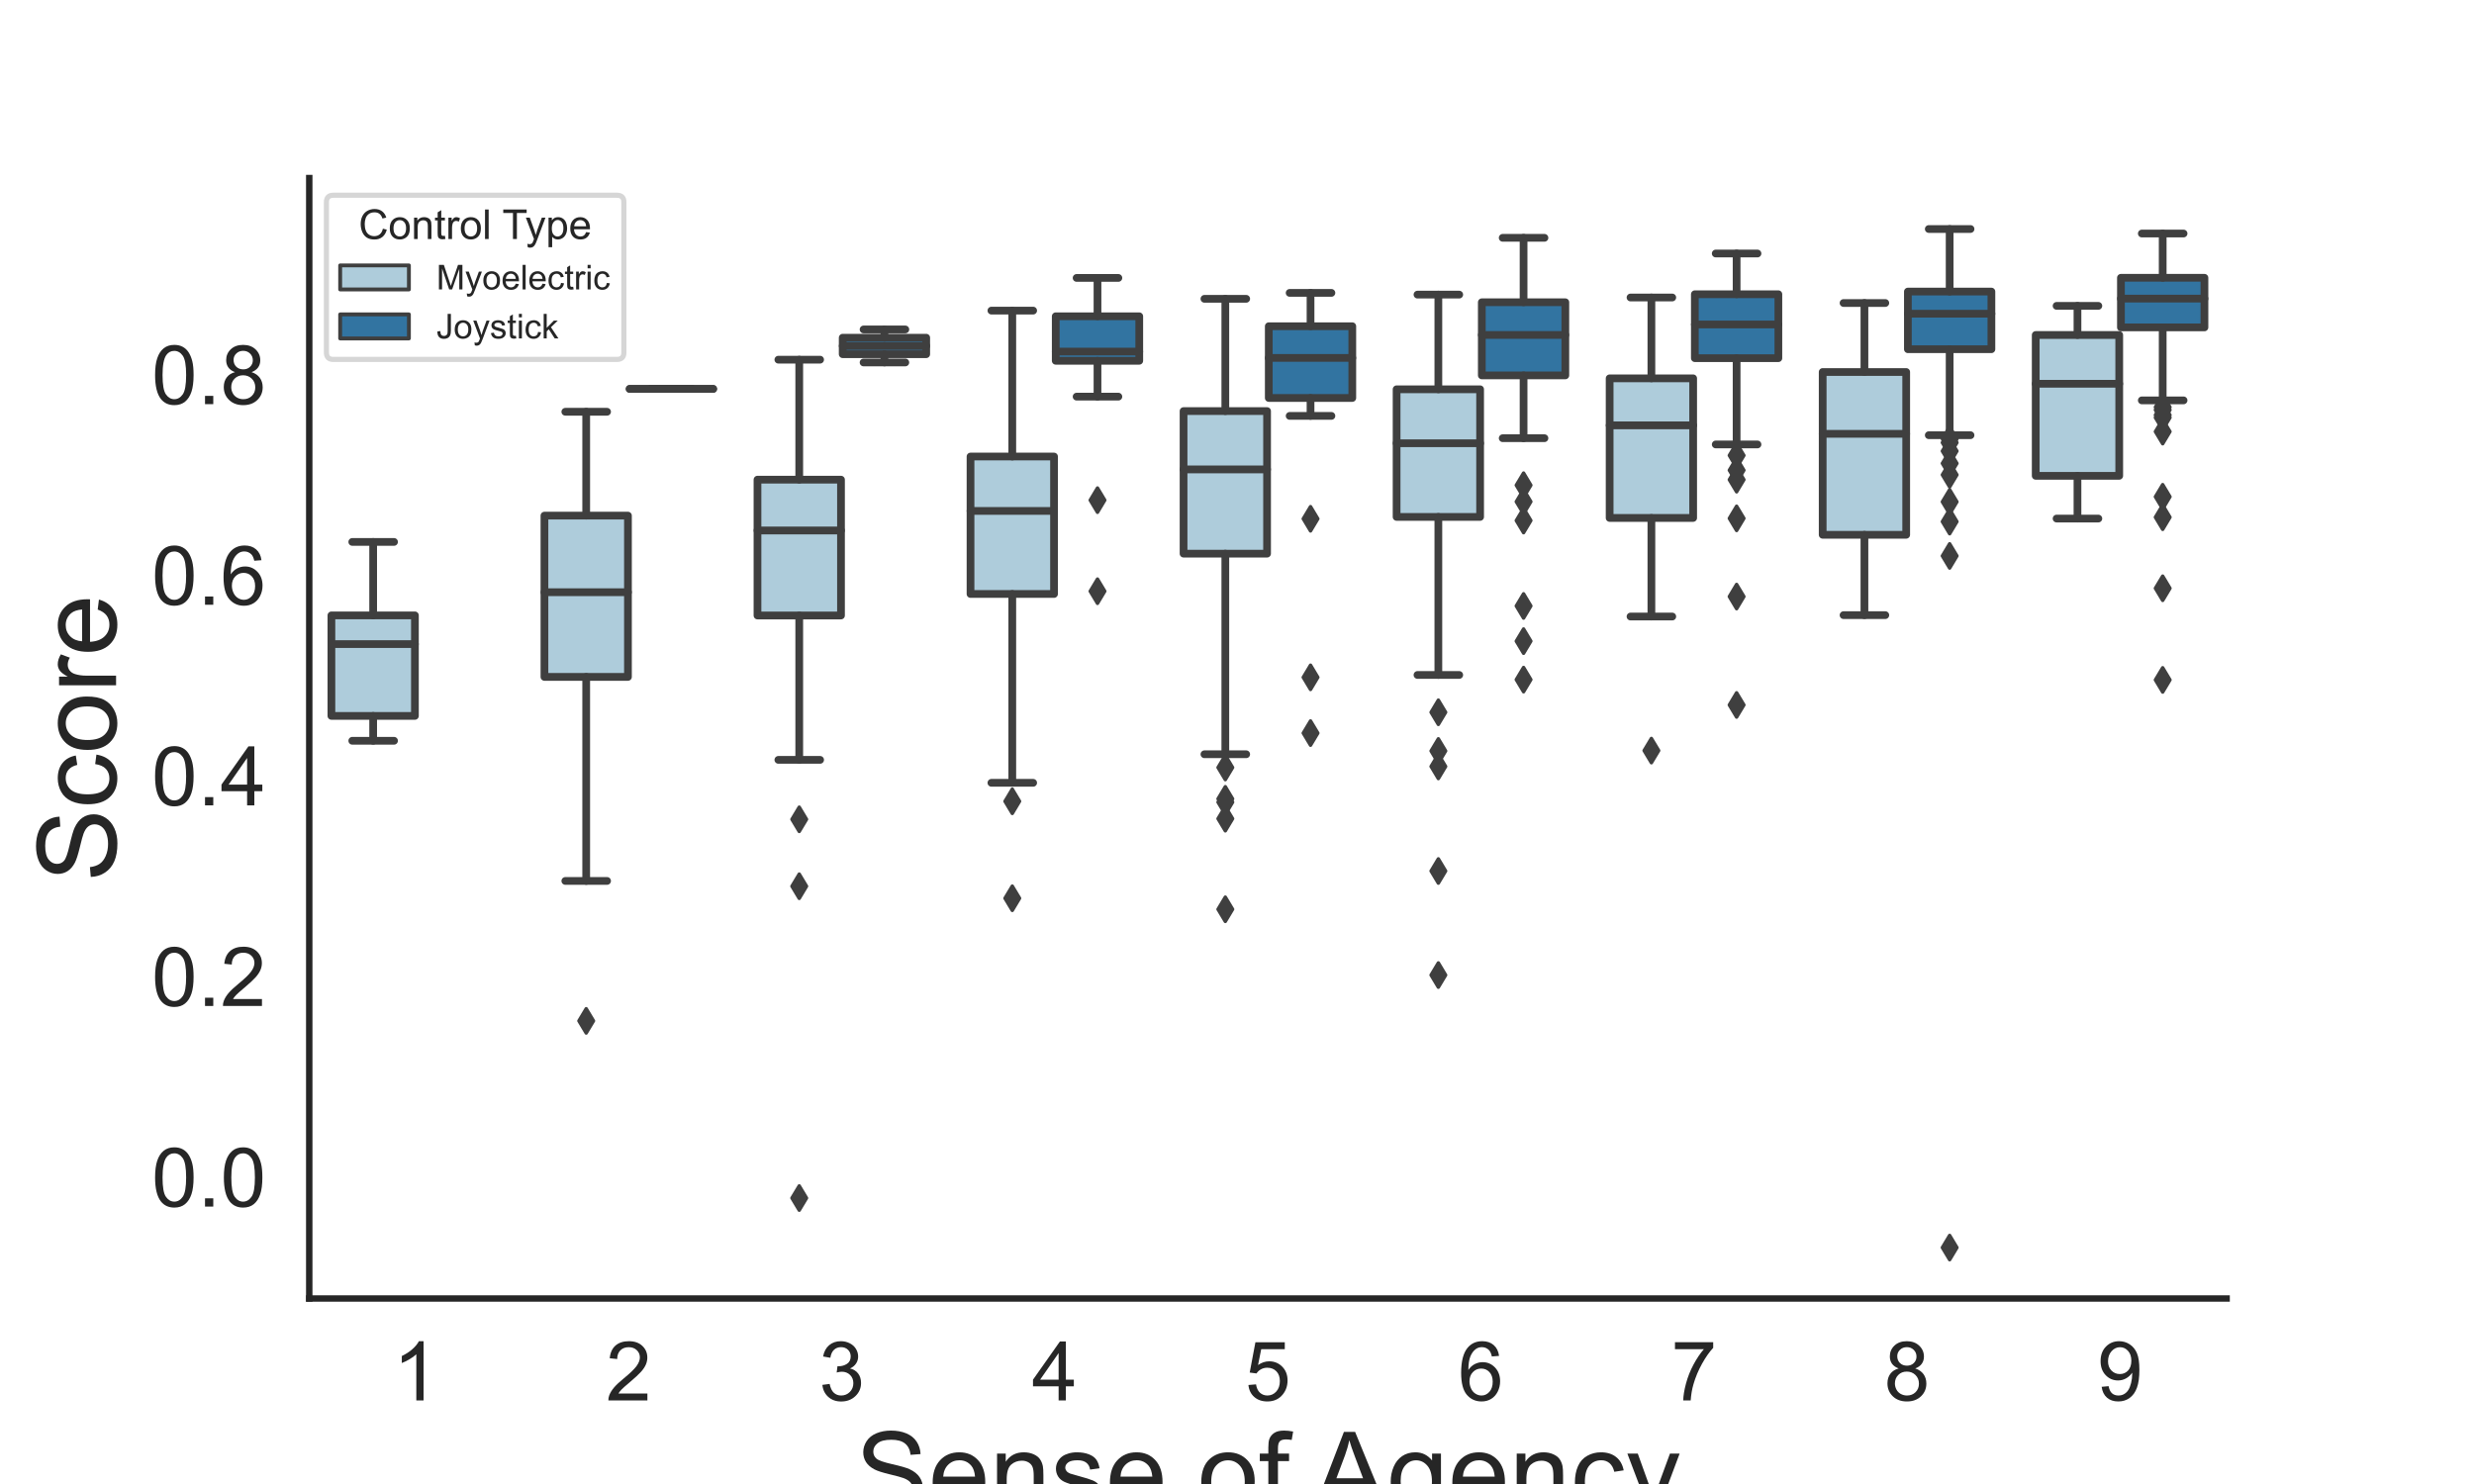 <?xml version="1.0" encoding="utf-8" standalone="no"?>
<!DOCTYPE svg PUBLIC "-//W3C//DTD SVG 1.1//EN"
  "http://www.w3.org/Graphics/SVG/1.1/DTD/svg11.dtd">
<!-- Created with matplotlib (https://matplotlib.org/) -->
<svg height="432pt" version="1.1" viewBox="0 0 720 432" width="720pt" xmlns="http://www.w3.org/2000/svg" xmlns:xlink="http://www.w3.org/1999/xlink">
 <defs>
  <style type="text/css">
*{stroke-linecap:butt;stroke-linejoin:round;}
  </style>
 </defs>
 <g id="figure_1">
  <g id="patch_1">
   <path d="M 0 432 
L 720 432 
L 720 0 
L 0 0 
z
" style="fill:#ffffff;"/>
  </g>
  <g id="axes_1">
   <g id="patch_2">
    <path d="M 90 378 
L 648 378 
L 648 51.84 
L 90 51.84 
z
" style="fill:#ffffff;"/>
   </g>
   <g id="matplotlib.axis_1">
    <g id="xtick_1">
     <g id="text_1">
      <!-- 1 -->
      <defs>
       <path d="M 37.25 0 
L 28.469 0 
L 28.469 56 
Q 25.297 52.984 20.141 49.953 
Q 14.984 46.922 10.891 45.406 
L 10.891 53.906 
Q 18.266 57.375 23.781 62.297 
Q 29.297 67.234 31.594 71.875 
L 37.25 71.875 
z
" id="ArialMT-49"/>
      </defs>
      <g style="fill:#262626;" transform="translate(114.327 407.679)scale(0.24 -0.24)">
       <use xlink:href="#ArialMT-49"/>
      </g>
     </g>
    </g>
    <g id="xtick_2">
     <g id="text_2">
      <!-- 2 -->
      <defs>
       <path d="M 50.344 8.453 
L 50.344 0 
L 3.031 0 
Q 2.938 3.172 4.047 6.109 
Q 5.859 10.938 9.828 15.625 
Q 13.812 20.312 21.344 26.469 
Q 33.016 36.031 37.109 41.625 
Q 41.219 47.219 41.219 52.203 
Q 41.219 57.422 37.469 61 
Q 33.734 64.594 27.734 64.594 
Q 21.391 64.594 17.578 60.781 
Q 13.766 56.984 13.719 50.25 
L 4.688 51.172 
Q 5.609 61.281 11.656 66.578 
Q 17.719 71.875 27.938 71.875 
Q 38.234 71.875 44.234 66.156 
Q 50.25 60.453 50.25 52 
Q 50.25 47.703 48.484 43.547 
Q 46.734 39.406 42.656 34.812 
Q 38.578 30.219 29.109 22.219 
Q 21.188 15.578 18.938 13.203 
Q 16.703 10.844 15.234 8.453 
z
" id="ArialMT-50"/>
      </defs>
      <g style="fill:#262626;" transform="translate(176.327 407.679)scale(0.24 -0.24)">
       <use xlink:href="#ArialMT-50"/>
      </g>
     </g>
    </g>
    <g id="xtick_3">
     <g id="text_3">
      <!-- 3 -->
      <defs>
       <path d="M 4.203 18.891 
L 12.984 20.062 
Q 14.5 12.594 18.141 9.297 
Q 21.781 6 27 6 
Q 33.203 6 37.469 10.297 
Q 41.75 14.594 41.75 20.953 
Q 41.75 27 37.797 30.922 
Q 33.844 34.859 27.734 34.859 
Q 25.25 34.859 21.531 33.891 
L 22.516 41.609 
Q 23.391 41.5 23.922 41.5 
Q 29.547 41.5 34.031 44.422 
Q 38.531 47.359 38.531 53.469 
Q 38.531 58.297 35.25 61.469 
Q 31.984 64.656 26.812 64.656 
Q 21.688 64.656 18.266 61.422 
Q 14.844 58.203 13.875 51.766 
L 5.078 53.328 
Q 6.688 62.156 12.391 67.016 
Q 18.109 71.875 26.609 71.875 
Q 32.469 71.875 37.391 69.359 
Q 42.328 66.844 44.938 62.5 
Q 47.562 58.156 47.562 53.266 
Q 47.562 48.641 45.062 44.828 
Q 42.578 41.016 37.703 38.766 
Q 44.047 37.312 47.562 32.688 
Q 51.078 28.078 51.078 21.141 
Q 51.078 11.766 44.234 5.25 
Q 37.406 -1.266 26.953 -1.266 
Q 17.531 -1.266 11.297 4.344 
Q 5.078 9.969 4.203 18.891 
z
" id="ArialMT-51"/>
      </defs>
      <g style="fill:#262626;" transform="translate(238.327 407.679)scale(0.24 -0.24)">
       <use xlink:href="#ArialMT-51"/>
      </g>
     </g>
    </g>
    <g id="xtick_4">
     <g id="text_4">
      <!-- 4 -->
      <defs>
       <path d="M 32.328 0 
L 32.328 17.141 
L 1.266 17.141 
L 1.266 25.203 
L 33.938 71.578 
L 41.109 71.578 
L 41.109 25.203 
L 50.781 25.203 
L 50.781 17.141 
L 41.109 17.141 
L 41.109 0 
z
M 32.328 25.203 
L 32.328 57.469 
L 9.906 25.203 
z
" id="ArialMT-52"/>
      </defs>
      <g style="fill:#262626;" transform="translate(300.327 407.679)scale(0.24 -0.24)">
       <use xlink:href="#ArialMT-52"/>
      </g>
     </g>
    </g>
    <g id="xtick_5">
     <g id="text_5">
      <!-- 5 -->
      <defs>
       <path d="M 4.156 18.75 
L 13.375 19.531 
Q 14.406 12.797 18.141 9.391 
Q 21.875 6 27.156 6 
Q 33.5 6 37.891 10.781 
Q 42.281 15.578 42.281 23.484 
Q 42.281 31 38.062 35.344 
Q 33.844 39.703 27 39.703 
Q 22.75 39.703 19.328 37.766 
Q 15.922 35.844 13.969 32.766 
L 5.719 33.844 
L 12.641 70.609 
L 48.25 70.609 
L 48.25 62.203 
L 19.672 62.203 
L 15.828 42.969 
Q 22.266 47.469 29.344 47.469 
Q 38.719 47.469 45.156 40.969 
Q 51.609 34.469 51.609 24.266 
Q 51.609 14.547 45.953 7.469 
Q 39.062 -1.219 27.156 -1.219 
Q 17.391 -1.219 11.203 4.25 
Q 5.031 9.719 4.156 18.75 
z
" id="ArialMT-53"/>
      </defs>
      <g style="fill:#262626;" transform="translate(362.327 407.679)scale(0.24 -0.24)">
       <use xlink:href="#ArialMT-53"/>
      </g>
     </g>
    </g>
    <g id="xtick_6">
     <g id="text_6">
      <!-- 6 -->
      <defs>
       <path d="M 49.75 54.047 
L 41.016 53.375 
Q 39.844 58.547 37.703 60.891 
Q 34.125 64.656 28.906 64.656 
Q 24.703 64.656 21.531 62.312 
Q 17.391 59.281 14.984 53.469 
Q 12.594 47.656 12.5 36.922 
Q 15.672 41.75 20.266 44.094 
Q 24.859 46.438 29.891 46.438 
Q 38.672 46.438 44.844 39.969 
Q 51.031 33.5 51.031 23.25 
Q 51.031 16.5 48.125 10.719 
Q 45.219 4.938 40.141 1.859 
Q 35.062 -1.219 28.609 -1.219 
Q 17.625 -1.219 10.688 6.859 
Q 3.766 14.938 3.766 33.5 
Q 3.766 54.25 11.422 63.672 
Q 18.109 71.875 29.438 71.875 
Q 37.891 71.875 43.281 67.141 
Q 48.688 62.406 49.75 54.047 
z
M 13.875 23.188 
Q 13.875 18.656 15.797 14.5 
Q 17.719 10.359 21.188 8.172 
Q 24.656 6 28.469 6 
Q 34.031 6 38.031 10.484 
Q 42.047 14.984 42.047 22.703 
Q 42.047 30.125 38.078 34.391 
Q 34.125 38.672 28.125 38.672 
Q 22.172 38.672 18.016 34.391 
Q 13.875 30.125 13.875 23.188 
z
" id="ArialMT-54"/>
      </defs>
      <g style="fill:#262626;" transform="translate(424.327 407.679)scale(0.24 -0.24)">
       <use xlink:href="#ArialMT-54"/>
      </g>
     </g>
    </g>
    <g id="xtick_7">
     <g id="text_7">
      <!-- 7 -->
      <defs>
       <path d="M 4.734 62.203 
L 4.734 70.656 
L 51.078 70.656 
L 51.078 63.812 
Q 44.234 56.547 37.516 44.484 
Q 30.812 32.422 27.156 19.672 
Q 24.516 10.688 23.781 0 
L 14.75 0 
Q 14.891 8.453 18.062 20.406 
Q 21.234 32.375 27.172 43.484 
Q 33.109 54.594 39.797 62.203 
z
" id="ArialMT-55"/>
      </defs>
      <g style="fill:#262626;" transform="translate(486.327 407.679)scale(0.24 -0.24)">
       <use xlink:href="#ArialMT-55"/>
      </g>
     </g>
    </g>
    <g id="xtick_8">
     <g id="text_8">
      <!-- 8 -->
      <defs>
       <path d="M 17.672 38.812 
Q 12.203 40.828 9.562 44.531 
Q 6.938 48.25 6.938 53.422 
Q 6.938 61.234 12.547 66.547 
Q 18.172 71.875 27.484 71.875 
Q 36.859 71.875 42.578 66.422 
Q 48.297 60.984 48.297 53.172 
Q 48.297 48.188 45.672 44.5 
Q 43.062 40.828 37.75 38.812 
Q 44.344 36.672 47.781 31.875 
Q 51.219 27.094 51.219 20.453 
Q 51.219 11.281 44.719 5.031 
Q 38.234 -1.219 27.641 -1.219 
Q 17.047 -1.219 10.547 5.047 
Q 4.047 11.328 4.047 20.703 
Q 4.047 27.688 7.594 32.391 
Q 11.141 37.109 17.672 38.812 
z
M 15.922 53.719 
Q 15.922 48.641 19.188 45.406 
Q 22.469 42.188 27.688 42.188 
Q 32.766 42.188 36.016 45.375 
Q 39.266 48.578 39.266 53.219 
Q 39.266 58.062 35.906 61.359 
Q 32.562 64.656 27.594 64.656 
Q 22.562 64.656 19.234 61.422 
Q 15.922 58.203 15.922 53.719 
z
M 13.094 20.656 
Q 13.094 16.891 14.875 13.375 
Q 16.656 9.859 20.172 7.922 
Q 23.688 6 27.734 6 
Q 34.031 6 38.125 10.047 
Q 42.234 14.109 42.234 20.359 
Q 42.234 26.703 38.016 30.859 
Q 33.797 35.016 27.438 35.016 
Q 21.234 35.016 17.156 30.906 
Q 13.094 26.812 13.094 20.656 
z
" id="ArialMT-56"/>
      </defs>
      <g style="fill:#262626;" transform="translate(548.327 407.679)scale(0.24 -0.24)">
       <use xlink:href="#ArialMT-56"/>
      </g>
     </g>
    </g>
    <g id="xtick_9">
     <g id="text_9">
      <!-- 9 -->
      <defs>
       <path d="M 5.469 16.547 
L 13.922 17.328 
Q 14.984 11.375 18.016 8.688 
Q 21.047 6 25.781 6 
Q 29.828 6 32.875 7.859 
Q 35.938 9.719 37.891 12.812 
Q 39.844 15.922 41.156 21.188 
Q 42.484 26.469 42.484 31.938 
Q 42.484 32.516 42.438 33.688 
Q 39.797 29.5 35.234 26.875 
Q 30.672 24.266 25.344 24.266 
Q 16.453 24.266 10.297 30.703 
Q 4.156 37.156 4.156 47.703 
Q 4.156 58.594 10.578 65.234 
Q 17 71.875 26.656 71.875 
Q 33.641 71.875 39.422 68.109 
Q 45.219 64.359 48.219 57.391 
Q 51.219 50.438 51.219 37.25 
Q 51.219 23.531 48.234 15.406 
Q 45.266 7.281 39.375 3.031 
Q 33.5 -1.219 25.594 -1.219 
Q 17.188 -1.219 11.859 3.438 
Q 6.547 8.109 5.469 16.547 
z
M 41.453 48.141 
Q 41.453 55.719 37.422 60.156 
Q 33.406 64.594 27.734 64.594 
Q 21.875 64.594 17.531 59.812 
Q 13.188 55.031 13.188 47.406 
Q 13.188 40.578 17.312 36.297 
Q 21.438 32.031 27.484 32.031 
Q 33.594 32.031 37.516 36.297 
Q 41.453 40.578 41.453 48.141 
z
" id="ArialMT-57"/>
      </defs>
      <g style="fill:#262626;" transform="translate(610.327 407.679)scale(0.24 -0.24)">
       <use xlink:href="#ArialMT-57"/>
      </g>
     </g>
    </g>
    <g id="text_10">
     <!-- Sense of Agency -->
     <defs>
      <path d="M 4.5 23 
L 13.422 23.781 
Q 14.062 18.406 16.375 14.969 
Q 18.703 11.531 23.578 9.406 
Q 28.469 7.281 34.578 7.281 
Q 39.984 7.281 44.141 8.891 
Q 48.297 10.5 50.312 13.297 
Q 52.344 16.109 52.344 19.438 
Q 52.344 22.797 50.391 25.312 
Q 48.438 27.828 43.953 29.547 
Q 41.062 30.672 31.203 33.031 
Q 21.344 35.406 17.391 37.5 
Q 12.25 40.188 9.734 44.156 
Q 7.234 48.141 7.234 53.078 
Q 7.234 58.5 10.297 63.203 
Q 13.375 67.922 19.281 70.359 
Q 25.203 72.797 32.422 72.797 
Q 40.375 72.797 46.453 70.234 
Q 52.547 67.672 55.812 62.688 
Q 59.078 57.719 59.328 51.422 
L 50.25 50.734 
Q 49.516 57.516 45.281 60.984 
Q 41.062 64.453 32.812 64.453 
Q 24.219 64.453 20.281 61.297 
Q 16.359 58.156 16.359 53.719 
Q 16.359 49.859 19.141 47.359 
Q 21.875 44.875 33.422 42.266 
Q 44.969 39.656 49.266 37.703 
Q 55.516 34.812 58.484 30.391 
Q 61.469 25.984 61.469 20.219 
Q 61.469 14.5 58.203 9.438 
Q 54.938 4.391 48.797 1.578 
Q 42.672 -1.219 35.016 -1.219 
Q 25.297 -1.219 18.719 1.609 
Q 12.156 4.438 8.422 10.125 
Q 4.688 15.828 4.5 23 
z
" id="ArialMT-83"/>
      <path d="M 42.094 16.703 
L 51.172 15.578 
Q 49.031 7.625 43.219 3.219 
Q 37.406 -1.172 28.375 -1.172 
Q 17 -1.172 10.328 5.828 
Q 3.656 12.844 3.656 25.484 
Q 3.656 38.578 10.391 45.797 
Q 17.141 53.031 27.875 53.031 
Q 38.281 53.031 44.875 45.953 
Q 51.469 38.875 51.469 26.031 
Q 51.469 25.25 51.422 23.688 
L 12.75 23.688 
Q 13.234 15.141 17.578 10.594 
Q 21.922 6.062 28.422 6.062 
Q 33.25 6.062 36.672 8.594 
Q 40.094 11.141 42.094 16.703 
z
M 13.234 30.906 
L 42.188 30.906 
Q 41.609 37.453 38.875 40.719 
Q 34.672 45.797 27.984 45.797 
Q 21.922 45.797 17.797 41.75 
Q 13.672 37.703 13.234 30.906 
z
" id="ArialMT-101"/>
      <path d="M 6.594 0 
L 6.594 51.859 
L 14.5 51.859 
L 14.5 44.484 
Q 20.219 53.031 31 53.031 
Q 35.688 53.031 39.625 51.344 
Q 43.562 49.656 45.516 46.922 
Q 47.469 44.188 48.25 40.438 
Q 48.734 37.984 48.734 31.891 
L 48.734 0 
L 39.938 0 
L 39.938 31.547 
Q 39.938 36.922 38.906 39.578 
Q 37.891 42.234 35.281 43.812 
Q 32.672 45.406 29.156 45.406 
Q 23.531 45.406 19.453 41.844 
Q 15.375 38.281 15.375 28.328 
L 15.375 0 
z
" id="ArialMT-110"/>
      <path d="M 3.078 15.484 
L 11.766 16.844 
Q 12.5 11.625 15.844 8.844 
Q 19.188 6.062 25.203 6.062 
Q 31.25 6.062 34.172 8.516 
Q 37.109 10.984 37.109 14.312 
Q 37.109 17.281 34.516 19 
Q 32.719 20.172 25.531 21.969 
Q 15.875 24.422 12.141 26.203 
Q 8.406 27.984 6.469 31.125 
Q 4.547 34.281 4.547 38.094 
Q 4.547 41.547 6.125 44.5 
Q 7.719 47.469 10.453 49.422 
Q 12.5 50.922 16.031 51.969 
Q 19.578 53.031 23.641 53.031 
Q 29.734 53.031 34.344 51.266 
Q 38.969 49.516 41.156 46.5 
Q 43.359 43.5 44.188 38.484 
L 35.594 37.312 
Q 35.016 41.312 32.203 43.547 
Q 29.391 45.797 24.266 45.797 
Q 18.219 45.797 15.625 43.797 
Q 13.031 41.797 13.031 39.109 
Q 13.031 37.406 14.109 36.031 
Q 15.188 34.625 17.484 33.688 
Q 18.797 33.203 25.25 31.453 
Q 34.578 28.953 38.25 27.359 
Q 41.938 25.781 44.031 22.75 
Q 46.141 19.734 46.141 15.234 
Q 46.141 10.844 43.578 6.953 
Q 41.016 3.078 36.172 0.953 
Q 31.344 -1.172 25.25 -1.172 
Q 15.141 -1.172 9.844 3.031 
Q 4.547 7.234 3.078 15.484 
z
" id="ArialMT-115"/>
      <path id="ArialMT-32"/>
      <path d="M 3.328 25.922 
Q 3.328 40.328 11.328 47.266 
Q 18.016 53.031 27.641 53.031 
Q 38.328 53.031 45.109 46.016 
Q 51.906 39.016 51.906 26.656 
Q 51.906 16.656 48.906 10.906 
Q 45.906 5.172 40.156 2 
Q 34.422 -1.172 27.641 -1.172 
Q 16.75 -1.172 10.031 5.812 
Q 3.328 12.797 3.328 25.922 
z
M 12.359 25.922 
Q 12.359 15.969 16.703 11.016 
Q 21.047 6.062 27.641 6.062 
Q 34.188 6.062 38.531 11.031 
Q 42.875 16.016 42.875 26.219 
Q 42.875 35.844 38.5 40.797 
Q 34.125 45.75 27.641 45.75 
Q 21.047 45.75 16.703 40.812 
Q 12.359 35.891 12.359 25.922 
z
" id="ArialMT-111"/>
      <path d="M 8.688 0 
L 8.688 45.016 
L 0.922 45.016 
L 0.922 51.859 
L 8.688 51.859 
L 8.688 57.375 
Q 8.688 62.594 9.625 65.141 
Q 10.891 68.562 14.078 70.672 
Q 17.281 72.797 23.047 72.797 
Q 26.766 72.797 31.25 71.922 
L 29.938 64.266 
Q 27.203 64.75 24.75 64.75 
Q 20.75 64.75 19.094 63.031 
Q 17.438 61.328 17.438 56.641 
L 17.438 51.859 
L 27.547 51.859 
L 27.547 45.016 
L 17.438 45.016 
L 17.438 0 
z
" id="ArialMT-102"/>
      <path d="M -0.141 0 
L 27.344 71.578 
L 37.547 71.578 
L 66.844 0 
L 56.062 0 
L 47.703 21.688 
L 17.781 21.688 
L 9.906 0 
z
M 20.516 29.391 
L 44.781 29.391 
L 37.312 49.219 
Q 33.891 58.25 32.234 64.062 
Q 30.859 57.172 28.375 50.391 
z
" id="ArialMT-65"/>
      <path d="M 4.984 -4.297 
L 13.531 -5.562 
Q 14.062 -9.516 16.5 -11.328 
Q 19.781 -13.766 25.438 -13.766 
Q 31.547 -13.766 34.859 -11.328 
Q 38.188 -8.891 39.359 -4.5 
Q 40.047 -1.812 39.984 6.781 
Q 34.234 0 25.641 0 
Q 14.938 0 9.078 7.719 
Q 3.219 15.438 3.219 26.219 
Q 3.219 33.641 5.906 39.906 
Q 8.594 46.188 13.688 49.609 
Q 18.797 53.031 25.688 53.031 
Q 34.859 53.031 40.828 45.609 
L 40.828 51.859 
L 48.922 51.859 
L 48.922 7.031 
Q 48.922 -5.078 46.453 -10.125 
Q 44 -15.188 38.641 -18.109 
Q 33.297 -21.047 25.484 -21.047 
Q 16.219 -21.047 10.5 -16.875 
Q 4.781 -12.703 4.984 -4.297 
z
M 12.25 26.859 
Q 12.25 16.656 16.297 11.969 
Q 20.359 7.281 26.469 7.281 
Q 32.516 7.281 36.609 11.938 
Q 40.719 16.609 40.719 26.562 
Q 40.719 36.078 36.5 40.906 
Q 32.281 45.75 26.312 45.75 
Q 20.453 45.75 16.344 40.984 
Q 12.25 36.234 12.25 26.859 
z
" id="ArialMT-103"/>
      <path d="M 40.438 19 
L 49.078 17.875 
Q 47.656 8.938 41.812 3.875 
Q 35.984 -1.172 27.484 -1.172 
Q 16.844 -1.172 10.375 5.781 
Q 3.906 12.75 3.906 25.734 
Q 3.906 34.125 6.688 40.422 
Q 9.469 46.734 15.156 49.875 
Q 20.844 53.031 27.547 53.031 
Q 35.984 53.031 41.359 48.75 
Q 46.734 44.484 48.25 36.625 
L 39.703 35.297 
Q 38.484 40.531 35.375 43.156 
Q 32.281 45.797 27.875 45.797 
Q 21.234 45.797 17.078 41.031 
Q 12.938 36.281 12.938 25.984 
Q 12.938 15.531 16.938 10.797 
Q 20.953 6.062 27.391 6.062 
Q 32.562 6.062 36.031 9.234 
Q 39.5 12.406 40.438 19 
z
" id="ArialMT-99"/>
      <path d="M 6.203 -19.969 
L 5.219 -11.719 
Q 8.109 -12.5 10.25 -12.5 
Q 13.188 -12.5 14.938 -11.516 
Q 16.703 -10.547 17.828 -8.797 
Q 18.656 -7.469 20.516 -2.25 
Q 20.75 -1.516 21.297 -0.094 
L 1.609 51.859 
L 11.078 51.859 
L 21.875 21.828 
Q 23.969 16.109 25.641 9.812 
Q 27.156 15.875 29.25 21.625 
L 40.328 51.859 
L 49.125 51.859 
L 29.391 -0.875 
Q 26.219 -9.422 24.469 -12.641 
Q 22.125 -17 19.094 -19.016 
Q 16.062 -21.047 11.859 -21.047 
Q 9.328 -21.047 6.203 -19.969 
z
" id="ArialMT-121"/>
     </defs>
     <g style="fill:#262626;" transform="translate(248.917 439.744)scale(0.32 -0.32)">
      <use xlink:href="#ArialMT-83"/>
      <use x="66.699" xlink:href="#ArialMT-101"/>
      <use x="122.314" xlink:href="#ArialMT-110"/>
      <use x="177.93" xlink:href="#ArialMT-115"/>
      <use x="227.93" xlink:href="#ArialMT-101"/>
      <use x="283.545" xlink:href="#ArialMT-32"/>
      <use x="311.328" xlink:href="#ArialMT-111"/>
      <use x="366.943" xlink:href="#ArialMT-102"/>
      <use x="394.727" xlink:href="#ArialMT-32"/>
      <use x="417.01" xlink:href="#ArialMT-65"/>
      <use x="483.709" xlink:href="#ArialMT-103"/>
      <use x="539.324" xlink:href="#ArialMT-101"/>
      <use x="594.939" xlink:href="#ArialMT-110"/>
      <use x="650.555" xlink:href="#ArialMT-99"/>
      <use x="700.555" xlink:href="#ArialMT-121"/>
     </g>
    </g>
   </g>
   <g id="matplotlib.axis_2">
    <g id="ytick_1">
     <g id="text_11">
      <!-- 0.0 -->
      <defs>
       <path d="M 4.156 35.297 
Q 4.156 48 6.766 55.734 
Q 9.375 63.484 14.516 67.672 
Q 19.672 71.875 27.484 71.875 
Q 33.25 71.875 37.594 69.547 
Q 41.938 67.234 44.766 62.859 
Q 47.609 58.5 49.219 52.219 
Q 50.828 45.953 50.828 35.297 
Q 50.828 22.703 48.234 14.969 
Q 45.656 7.234 40.5 3 
Q 35.359 -1.219 27.484 -1.219 
Q 17.141 -1.219 11.234 6.203 
Q 4.156 15.141 4.156 35.297 
z
M 13.188 35.297 
Q 13.188 17.672 17.312 11.828 
Q 21.438 6 27.484 6 
Q 33.547 6 37.672 11.859 
Q 41.797 17.719 41.797 35.297 
Q 41.797 52.984 37.672 58.781 
Q 33.547 64.594 27.391 64.594 
Q 21.344 64.594 17.719 59.469 
Q 13.188 52.938 13.188 35.297 
z
" id="ArialMT-48"/>
       <path d="M 9.078 0 
L 9.078 10.016 
L 19.094 10.016 
L 19.094 0 
z
" id="ArialMT-46"/>
      </defs>
      <g style="fill:#262626;" transform="translate(44.14 351.242)scale(0.24 -0.24)">
       <use xlink:href="#ArialMT-48"/>
       <use x="55.615" xlink:href="#ArialMT-46"/>
       <use x="83.398" xlink:href="#ArialMT-48"/>
      </g>
     </g>
    </g>
    <g id="ytick_2">
     <g id="text_12">
      <!-- 0.2 -->
      <g style="fill:#262626;" transform="translate(44.14 292.843)scale(0.24 -0.24)">
       <use xlink:href="#ArialMT-48"/>
       <use x="55.615" xlink:href="#ArialMT-46"/>
       <use x="83.398" xlink:href="#ArialMT-50"/>
      </g>
     </g>
    </g>
    <g id="ytick_3">
     <g id="text_13">
      <!-- 0.4 -->
      <g style="fill:#262626;" transform="translate(44.14 234.444)scale(0.24 -0.24)">
       <use xlink:href="#ArialMT-48"/>
       <use x="55.615" xlink:href="#ArialMT-46"/>
       <use x="83.398" xlink:href="#ArialMT-52"/>
      </g>
     </g>
    </g>
    <g id="ytick_4">
     <g id="text_14">
      <!-- 0.6 -->
      <g style="fill:#262626;" transform="translate(44.14 176.046)scale(0.24 -0.24)">
       <use xlink:href="#ArialMT-48"/>
       <use x="55.615" xlink:href="#ArialMT-46"/>
       <use x="83.398" xlink:href="#ArialMT-54"/>
      </g>
     </g>
    </g>
    <g id="ytick_5">
     <g id="text_15">
      <!-- 0.8 -->
      <g style="fill:#262626;" transform="translate(44.14 117.647)scale(0.24 -0.24)">
       <use xlink:href="#ArialMT-48"/>
       <use x="55.615" xlink:href="#ArialMT-46"/>
       <use x="83.398" xlink:href="#ArialMT-56"/>
      </g>
     </g>
    </g>
    <g id="text_16">
     <!-- Score -->
     <defs>
      <path d="M 6.5 0 
L 6.5 51.859 
L 14.406 51.859 
L 14.406 44 
Q 17.438 49.516 20 51.266 
Q 22.562 53.031 25.641 53.031 
Q 30.078 53.031 34.672 50.203 
L 31.641 42.047 
Q 28.422 43.953 25.203 43.953 
Q 22.312 43.953 20.016 42.219 
Q 17.719 40.484 16.75 37.406 
Q 15.281 32.719 15.281 27.156 
L 15.281 0 
z
" id="ArialMT-114"/>
     </defs>
     <g style="fill:#262626;" transform="translate(33.78 256.715)rotate(-90)scale(0.32 -0.32)">
      <use xlink:href="#ArialMT-83"/>
      <use x="66.699" xlink:href="#ArialMT-99"/>
      <use x="116.699" xlink:href="#ArialMT-111"/>
      <use x="172.314" xlink:href="#ArialMT-114"/>
      <use x="205.615" xlink:href="#ArialMT-101"/>
     </g>
    </g>
   </g>
   <g id="patch_3">
    <path clip-path="url(#pcbf975c6a6)" d="M 96.448 208.399 
L 120.752 208.399 
L 120.752 179.139 
L 96.448 179.139 
L 96.448 208.399 
z
" style="fill:#aeccdb;stroke:#3f3f3f;stroke-linejoin:miter;stroke-width:2.25;"/>
   </g>
   <g id="patch_4">
    <path clip-path="url(#pcbf975c6a6)" d="M 158.448 197.051 
L 182.752 197.051 
L 182.752 150.1 
L 158.448 150.1 
L 158.448 197.051 
z
" style="fill:#aeccdb;stroke:#3f3f3f;stroke-linejoin:miter;stroke-width:2.25;"/>
   </g>
   <g id="patch_5">
    <path clip-path="url(#pcbf975c6a6)" d="M 183.248 113.211 
L 207.552 113.211 
L 207.552 113.211 
L 183.248 113.211 
L 183.248 113.211 
z
" style="fill:#3274a1;stroke:#3f3f3f;stroke-linejoin:miter;stroke-width:2.25;"/>
   </g>
   <g id="patch_6">
    <path clip-path="url(#pcbf975c6a6)" d="M 220.448 179.173 
L 244.752 179.173 
L 244.752 139.63 
L 220.448 139.63 
L 220.448 179.173 
z
" style="fill:#aeccdb;stroke:#3f3f3f;stroke-linejoin:miter;stroke-width:2.25;"/>
   </g>
   <g id="patch_7">
    <path clip-path="url(#pcbf975c6a6)" d="M 245.248 103.11 
L 269.552 103.11 
L 269.552 98.306 
L 245.248 98.306 
L 245.248 103.11 
z
" style="fill:#3274a1;stroke:#3f3f3f;stroke-linejoin:miter;stroke-width:2.25;"/>
   </g>
   <g id="patch_8">
    <path clip-path="url(#pcbf975c6a6)" d="M 282.448 172.911 
L 306.752 172.911 
L 306.752 132.9 
L 282.448 132.9 
L 282.448 172.911 
z
" style="fill:#aeccdb;stroke:#3f3f3f;stroke-linejoin:miter;stroke-width:2.25;"/>
   </g>
   <g id="patch_9">
    <path clip-path="url(#pcbf975c6a6)" d="M 307.248 105.026 
L 331.552 105.026 
L 331.552 92.071 
L 307.248 92.071 
L 307.248 105.026 
z
" style="fill:#3274a1;stroke:#3f3f3f;stroke-linejoin:miter;stroke-width:2.25;"/>
   </g>
   <g id="patch_10">
    <path clip-path="url(#pcbf975c6a6)" d="M 344.448 161.169 
L 368.752 161.169 
L 368.752 119.668 
L 344.448 119.668 
L 344.448 161.169 
z
" style="fill:#aeccdb;stroke:#3f3f3f;stroke-linejoin:miter;stroke-width:2.25;"/>
   </g>
   <g id="patch_11">
    <path clip-path="url(#pcbf975c6a6)" d="M 369.248 115.852 
L 393.552 115.852 
L 393.552 94.97 
L 369.248 94.97 
L 369.248 115.852 
z
" style="fill:#3274a1;stroke:#3f3f3f;stroke-linejoin:miter;stroke-width:2.25;"/>
   </g>
   <g id="patch_12">
    <path clip-path="url(#pcbf975c6a6)" d="M 406.448 150.475 
L 430.752 150.475 
L 430.752 113.322 
L 406.448 113.322 
L 406.448 150.475 
z
" style="fill:#aeccdb;stroke:#3f3f3f;stroke-linejoin:miter;stroke-width:2.25;"/>
   </g>
   <g id="patch_13">
    <path clip-path="url(#pcbf975c6a6)" d="M 431.248 109.275 
L 455.552 109.275 
L 455.552 87.99 
L 431.248 87.99 
L 431.248 109.275 
z
" style="fill:#3274a1;stroke:#3f3f3f;stroke-linejoin:miter;stroke-width:2.25;"/>
   </g>
   <g id="patch_14">
    <path clip-path="url(#pcbf975c6a6)" d="M 468.448 150.778 
L 492.752 150.778 
L 492.752 110.135 
L 468.448 110.135 
L 468.448 150.778 
z
" style="fill:#aeccdb;stroke:#3f3f3f;stroke-linejoin:miter;stroke-width:2.25;"/>
   </g>
   <g id="patch_15">
    <path clip-path="url(#pcbf975c6a6)" d="M 493.248 104.263 
L 517.552 104.263 
L 517.552 85.655 
L 493.248 85.655 
L 493.248 104.263 
z
" style="fill:#3274a1;stroke:#3f3f3f;stroke-linejoin:miter;stroke-width:2.25;"/>
   </g>
   <g id="patch_16">
    <path clip-path="url(#pcbf975c6a6)" d="M 530.448 155.677 
L 554.752 155.677 
L 554.752 108.29 
L 530.448 108.29 
L 530.448 155.677 
z
" style="fill:#aeccdb;stroke:#3f3f3f;stroke-linejoin:miter;stroke-width:2.25;"/>
   </g>
   <g id="patch_17">
    <path clip-path="url(#pcbf975c6a6)" d="M 555.248 101.66 
L 579.552 101.66 
L 579.552 84.879 
L 555.248 84.879 
L 555.248 101.66 
z
" style="fill:#3274a1;stroke:#3f3f3f;stroke-linejoin:miter;stroke-width:2.25;"/>
   </g>
   <g id="patch_18">
    <path clip-path="url(#pcbf975c6a6)" d="M 592.448 138.511 
L 616.752 138.511 
L 616.752 97.516 
L 592.448 97.516 
L 592.448 138.511 
z
" style="fill:#aeccdb;stroke:#3f3f3f;stroke-linejoin:miter;stroke-width:2.25;"/>
   </g>
   <g id="patch_19">
    <path clip-path="url(#pcbf975c6a6)" d="M 617.248 95.307 
L 641.552 95.307 
L 641.552 80.865 
L 617.248 80.865 
L 617.248 95.307 
z
" style="fill:#3274a1;stroke:#3f3f3f;stroke-linejoin:miter;stroke-width:2.25;"/>
   </g>
   <g id="patch_20">
    <path clip-path="url(#pcbf975c6a6)" d="M 121 342.653 
L 121 342.653 
L 121 342.653 
L 121 342.653 
z
" style="fill:#aeccdb;stroke:#3f3f3f;stroke-linejoin:miter;stroke-width:1.125;"/>
   </g>
   <g id="patch_21">
    <path clip-path="url(#pcbf975c6a6)" d="M 121 342.653 
L 121 342.653 
L 121 342.653 
L 121 342.653 
z
" style="fill:#3274a1;stroke:#3f3f3f;stroke-linejoin:miter;stroke-width:1.125;"/>
   </g>
   <g id="line2d_1">
    <path clip-path="url(#pcbf975c6a6)" d="M 108.6 208.399 
L 108.6 215.642 
" style="fill:none;stroke:#3f3f3f;stroke-linecap:round;stroke-width:2.25;"/>
   </g>
   <g id="line2d_2">
    <path clip-path="url(#pcbf975c6a6)" d="M 108.6 179.139 
L 108.6 157.755 
" style="fill:none;stroke:#3f3f3f;stroke-linecap:round;stroke-width:2.25;"/>
   </g>
   <g id="line2d_3">
    <path clip-path="url(#pcbf975c6a6)" d="M 102.524 215.642 
L 114.676 215.642 
" style="fill:none;stroke:#3f3f3f;stroke-linecap:round;stroke-width:2.25;"/>
   </g>
   <g id="line2d_4">
    <path clip-path="url(#pcbf975c6a6)" d="M 102.524 157.755 
L 114.676 157.755 
" style="fill:none;stroke:#3f3f3f;stroke-linecap:round;stroke-width:2.25;"/>
   </g>
   <g id="line2d_5"/>
   <g id="line2d_6">
    <path clip-path="url(#pcbf975c6a6)" d="M 170.6 197.051 
L 170.6 256.446 
" style="fill:none;stroke:#3f3f3f;stroke-linecap:round;stroke-width:2.25;"/>
   </g>
   <g id="line2d_7">
    <path clip-path="url(#pcbf975c6a6)" d="M 170.6 150.1 
L 170.6 119.867 
" style="fill:none;stroke:#3f3f3f;stroke-linecap:round;stroke-width:2.25;"/>
   </g>
   <g id="line2d_8">
    <path clip-path="url(#pcbf975c6a6)" d="M 164.524 256.446 
L 176.676 256.446 
" style="fill:none;stroke:#3f3f3f;stroke-linecap:round;stroke-width:2.25;"/>
   </g>
   <g id="line2d_9">
    <path clip-path="url(#pcbf975c6a6)" d="M 164.524 119.867 
L 176.676 119.867 
" style="fill:none;stroke:#3f3f3f;stroke-linecap:round;stroke-width:2.25;"/>
   </g>
   <g id="line2d_10">
    <defs>
     <path d="M 0 3.536 
L 2.121 0 
L 0 -3.536 
L -2.121 0 
z
" id="m316cf79c6d" style="stroke:#3f3f3f;stroke-linejoin:miter;"/>
    </defs>
    <g clip-path="url(#pcbf975c6a6)">
     <use style="fill:#3f3f3f;stroke:#3f3f3f;stroke-linejoin:miter;" x="170.6" xlink:href="#m316cf79c6d" y="297.18"/>
    </g>
   </g>
   <g id="line2d_11">
    <path clip-path="url(#pcbf975c6a6)" d="M 195.4 113.211 
L 195.4 113.211 
" style="fill:none;stroke:#3f3f3f;stroke-linecap:round;stroke-width:2.25;"/>
   </g>
   <g id="line2d_12">
    <path clip-path="url(#pcbf975c6a6)" d="M 195.4 113.211 
L 195.4 113.211 
" style="fill:none;stroke:#3f3f3f;stroke-linecap:round;stroke-width:2.25;"/>
   </g>
   <g id="line2d_13">
    <path clip-path="url(#pcbf975c6a6)" d="M 189.324 113.211 
L 201.476 113.211 
" style="fill:none;stroke:#3f3f3f;stroke-linecap:round;stroke-width:2.25;"/>
   </g>
   <g id="line2d_14">
    <path clip-path="url(#pcbf975c6a6)" d="M 189.324 113.211 
L 201.476 113.211 
" style="fill:none;stroke:#3f3f3f;stroke-linecap:round;stroke-width:2.25;"/>
   </g>
   <g id="line2d_15"/>
   <g id="line2d_16">
    <path clip-path="url(#pcbf975c6a6)" d="M 232.6 179.173 
L 232.6 221.2 
" style="fill:none;stroke:#3f3f3f;stroke-linecap:round;stroke-width:2.25;"/>
   </g>
   <g id="line2d_17">
    <path clip-path="url(#pcbf975c6a6)" d="M 232.6 139.63 
L 232.6 104.703 
" style="fill:none;stroke:#3f3f3f;stroke-linecap:round;stroke-width:2.25;"/>
   </g>
   <g id="line2d_18">
    <path clip-path="url(#pcbf975c6a6)" d="M 226.524 221.2 
L 238.676 221.2 
" style="fill:none;stroke:#3f3f3f;stroke-linecap:round;stroke-width:2.25;"/>
   </g>
   <g id="line2d_19">
    <path clip-path="url(#pcbf975c6a6)" d="M 226.524 104.703 
L 238.676 104.703 
" style="fill:none;stroke:#3f3f3f;stroke-linecap:round;stroke-width:2.25;"/>
   </g>
   <g id="line2d_20">
    <g clip-path="url(#pcbf975c6a6)">
     <use style="fill:#3f3f3f;stroke:#3f3f3f;stroke-linejoin:miter;" x="232.6" xlink:href="#m316cf79c6d" y="238.503"/>
     <use style="fill:#3f3f3f;stroke:#3f3f3f;stroke-linejoin:miter;" x="232.6" xlink:href="#m316cf79c6d" y="257.986"/>
     <use style="fill:#3f3f3f;stroke:#3f3f3f;stroke-linejoin:miter;" x="232.6" xlink:href="#m316cf79c6d" y="348.758"/>
    </g>
   </g>
   <g id="line2d_21">
    <path clip-path="url(#pcbf975c6a6)" d="M 257.4 103.11 
L 257.4 105.512 
" style="fill:none;stroke:#3f3f3f;stroke-linecap:round;stroke-width:2.25;"/>
   </g>
   <g id="line2d_22">
    <path clip-path="url(#pcbf975c6a6)" d="M 257.4 98.306 
L 257.4 95.903 
" style="fill:none;stroke:#3f3f3f;stroke-linecap:round;stroke-width:2.25;"/>
   </g>
   <g id="line2d_23">
    <path clip-path="url(#pcbf975c6a6)" d="M 251.324 105.512 
L 263.476 105.512 
" style="fill:none;stroke:#3f3f3f;stroke-linecap:round;stroke-width:2.25;"/>
   </g>
   <g id="line2d_24">
    <path clip-path="url(#pcbf975c6a6)" d="M 251.324 95.903 
L 263.476 95.903 
" style="fill:none;stroke:#3f3f3f;stroke-linecap:round;stroke-width:2.25;"/>
   </g>
   <g id="line2d_25"/>
   <g id="line2d_26">
    <path clip-path="url(#pcbf975c6a6)" d="M 294.6 172.911 
L 294.6 227.881 
" style="fill:none;stroke:#3f3f3f;stroke-linecap:round;stroke-width:2.25;"/>
   </g>
   <g id="line2d_27">
    <path clip-path="url(#pcbf975c6a6)" d="M 294.6 132.9 
L 294.6 90.42 
" style="fill:none;stroke:#3f3f3f;stroke-linecap:round;stroke-width:2.25;"/>
   </g>
   <g id="line2d_28">
    <path clip-path="url(#pcbf975c6a6)" d="M 288.524 227.881 
L 300.676 227.881 
" style="fill:none;stroke:#3f3f3f;stroke-linecap:round;stroke-width:2.25;"/>
   </g>
   <g id="line2d_29">
    <path clip-path="url(#pcbf975c6a6)" d="M 288.524 90.42 
L 300.676 90.42 
" style="fill:none;stroke:#3f3f3f;stroke-linecap:round;stroke-width:2.25;"/>
   </g>
   <g id="line2d_30">
    <g clip-path="url(#pcbf975c6a6)">
     <use style="fill:#3f3f3f;stroke:#3f3f3f;stroke-linejoin:miter;" x="294.6" xlink:href="#m316cf79c6d" y="233.26"/>
     <use style="fill:#3f3f3f;stroke:#3f3f3f;stroke-linejoin:miter;" x="294.6" xlink:href="#m316cf79c6d" y="261.486"/>
    </g>
   </g>
   <g id="line2d_31">
    <path clip-path="url(#pcbf975c6a6)" d="M 319.4 105.026 
L 319.4 115.462 
" style="fill:none;stroke:#3f3f3f;stroke-linecap:round;stroke-width:2.25;"/>
   </g>
   <g id="line2d_32">
    <path clip-path="url(#pcbf975c6a6)" d="M 319.4 92.071 
L 319.4 80.904 
" style="fill:none;stroke:#3f3f3f;stroke-linecap:round;stroke-width:2.25;"/>
   </g>
   <g id="line2d_33">
    <path clip-path="url(#pcbf975c6a6)" d="M 313.324 115.462 
L 325.476 115.462 
" style="fill:none;stroke:#3f3f3f;stroke-linecap:round;stroke-width:2.25;"/>
   </g>
   <g id="line2d_34">
    <path clip-path="url(#pcbf975c6a6)" d="M 313.324 80.904 
L 325.476 80.904 
" style="fill:none;stroke:#3f3f3f;stroke-linecap:round;stroke-width:2.25;"/>
   </g>
   <g id="line2d_35">
    <g clip-path="url(#pcbf975c6a6)">
     <use style="fill:#3f3f3f;stroke:#3f3f3f;stroke-linejoin:miter;" x="319.4" xlink:href="#m316cf79c6d" y="145.598"/>
     <use style="fill:#3f3f3f;stroke:#3f3f3f;stroke-linejoin:miter;" x="319.4" xlink:href="#m316cf79c6d" y="172.105"/>
    </g>
   </g>
   <g id="line2d_36">
    <path clip-path="url(#pcbf975c6a6)" d="M 356.6 161.169 
L 356.6 219.569 
" style="fill:none;stroke:#3f3f3f;stroke-linecap:round;stroke-width:2.25;"/>
   </g>
   <g id="line2d_37">
    <path clip-path="url(#pcbf975c6a6)" d="M 356.6 119.668 
L 356.6 86.988 
" style="fill:none;stroke:#3f3f3f;stroke-linecap:round;stroke-width:2.25;"/>
   </g>
   <g id="line2d_38">
    <path clip-path="url(#pcbf975c6a6)" d="M 350.524 219.569 
L 362.676 219.569 
" style="fill:none;stroke:#3f3f3f;stroke-linecap:round;stroke-width:2.25;"/>
   </g>
   <g id="line2d_39">
    <path clip-path="url(#pcbf975c6a6)" d="M 350.524 86.988 
L 362.676 86.988 
" style="fill:none;stroke:#3f3f3f;stroke-linecap:round;stroke-width:2.25;"/>
   </g>
   <g id="line2d_40">
    <g clip-path="url(#pcbf975c6a6)">
     <use style="fill:#3f3f3f;stroke:#3f3f3f;stroke-linejoin:miter;" x="356.6" xlink:href="#m316cf79c6d" y="232.544"/>
     <use style="fill:#3f3f3f;stroke:#3f3f3f;stroke-linejoin:miter;" x="356.6" xlink:href="#m316cf79c6d" y="238.321"/>
     <use style="fill:#3f3f3f;stroke:#3f3f3f;stroke-linejoin:miter;" x="356.6" xlink:href="#m316cf79c6d" y="233.524"/>
     <use style="fill:#3f3f3f;stroke:#3f3f3f;stroke-linejoin:miter;" x="356.6" xlink:href="#m316cf79c6d" y="223.428"/>
     <use style="fill:#3f3f3f;stroke:#3f3f3f;stroke-linejoin:miter;" x="356.6" xlink:href="#m316cf79c6d" y="264.691"/>
    </g>
   </g>
   <g id="line2d_41">
    <path clip-path="url(#pcbf975c6a6)" d="M 381.4 115.852 
L 381.4 121.069 
" style="fill:none;stroke:#3f3f3f;stroke-linecap:round;stroke-width:2.25;"/>
   </g>
   <g id="line2d_42">
    <path clip-path="url(#pcbf975c6a6)" d="M 381.4 94.97 
L 381.4 85.26 
" style="fill:none;stroke:#3f3f3f;stroke-linecap:round;stroke-width:2.25;"/>
   </g>
   <g id="line2d_43">
    <path clip-path="url(#pcbf975c6a6)" d="M 375.324 121.069 
L 387.476 121.069 
" style="fill:none;stroke:#3f3f3f;stroke-linecap:round;stroke-width:2.25;"/>
   </g>
   <g id="line2d_44">
    <path clip-path="url(#pcbf975c6a6)" d="M 375.324 85.26 
L 387.476 85.26 
" style="fill:none;stroke:#3f3f3f;stroke-linecap:round;stroke-width:2.25;"/>
   </g>
   <g id="line2d_45">
    <g clip-path="url(#pcbf975c6a6)">
     <use style="fill:#3f3f3f;stroke:#3f3f3f;stroke-linejoin:miter;" x="381.4" xlink:href="#m316cf79c6d" y="197.174"/>
     <use style="fill:#3f3f3f;stroke:#3f3f3f;stroke-linejoin:miter;" x="381.4" xlink:href="#m316cf79c6d" y="151.021"/>
     <use style="fill:#3f3f3f;stroke:#3f3f3f;stroke-linejoin:miter;" x="381.4" xlink:href="#m316cf79c6d" y="213.404"/>
    </g>
   </g>
   <g id="line2d_46">
    <path clip-path="url(#pcbf975c6a6)" d="M 418.6 150.475 
L 418.6 196.483 
" style="fill:none;stroke:#3f3f3f;stroke-linecap:round;stroke-width:2.25;"/>
   </g>
   <g id="line2d_47">
    <path clip-path="url(#pcbf975c6a6)" d="M 418.6 113.322 
L 418.6 85.764 
" style="fill:none;stroke:#3f3f3f;stroke-linecap:round;stroke-width:2.25;"/>
   </g>
   <g id="line2d_48">
    <path clip-path="url(#pcbf975c6a6)" d="M 412.524 196.483 
L 424.676 196.483 
" style="fill:none;stroke:#3f3f3f;stroke-linecap:round;stroke-width:2.25;"/>
   </g>
   <g id="line2d_49">
    <path clip-path="url(#pcbf975c6a6)" d="M 412.524 85.764 
L 424.676 85.764 
" style="fill:none;stroke:#3f3f3f;stroke-linecap:round;stroke-width:2.25;"/>
   </g>
   <g id="line2d_50">
    <g clip-path="url(#pcbf975c6a6)">
     <use style="fill:#3f3f3f;stroke:#3f3f3f;stroke-linejoin:miter;" x="418.6" xlink:href="#m316cf79c6d" y="223.117"/>
     <use style="fill:#3f3f3f;stroke:#3f3f3f;stroke-linejoin:miter;" x="418.6" xlink:href="#m316cf79c6d" y="207.345"/>
     <use style="fill:#3f3f3f;stroke:#3f3f3f;stroke-linejoin:miter;" x="418.6" xlink:href="#m316cf79c6d" y="283.844"/>
     <use style="fill:#3f3f3f;stroke:#3f3f3f;stroke-linejoin:miter;" x="418.6" xlink:href="#m316cf79c6d" y="253.551"/>
     <use style="fill:#3f3f3f;stroke:#3f3f3f;stroke-linejoin:miter;" x="418.6" xlink:href="#m316cf79c6d" y="218.602"/>
    </g>
   </g>
   <g id="line2d_51">
    <path clip-path="url(#pcbf975c6a6)" d="M 443.4 109.275 
L 443.4 127.561 
" style="fill:none;stroke:#3f3f3f;stroke-linecap:round;stroke-width:2.25;"/>
   </g>
   <g id="line2d_52">
    <path clip-path="url(#pcbf975c6a6)" d="M 443.4 87.99 
L 443.4 69.23 
" style="fill:none;stroke:#3f3f3f;stroke-linecap:round;stroke-width:2.25;"/>
   </g>
   <g id="line2d_53">
    <path clip-path="url(#pcbf975c6a6)" d="M 437.324 127.561 
L 449.476 127.561 
" style="fill:none;stroke:#3f3f3f;stroke-linecap:round;stroke-width:2.25;"/>
   </g>
   <g id="line2d_54">
    <path clip-path="url(#pcbf975c6a6)" d="M 437.324 69.23 
L 449.476 69.23 
" style="fill:none;stroke:#3f3f3f;stroke-linecap:round;stroke-width:2.25;"/>
   </g>
   <g id="line2d_55">
    <g clip-path="url(#pcbf975c6a6)">
     <use style="fill:#3f3f3f;stroke:#3f3f3f;stroke-linejoin:miter;" x="443.4" xlink:href="#m316cf79c6d" y="176.394"/>
     <use style="fill:#3f3f3f;stroke:#3f3f3f;stroke-linejoin:miter;" x="443.4" xlink:href="#m316cf79c6d" y="186.637"/>
     <use style="fill:#3f3f3f;stroke:#3f3f3f;stroke-linejoin:miter;" x="443.4" xlink:href="#m316cf79c6d" y="197.84"/>
     <use style="fill:#3f3f3f;stroke:#3f3f3f;stroke-linejoin:miter;" x="443.4" xlink:href="#m316cf79c6d" y="146.039"/>
     <use style="fill:#3f3f3f;stroke:#3f3f3f;stroke-linejoin:miter;" x="443.4" xlink:href="#m316cf79c6d" y="151.531"/>
     <use style="fill:#3f3f3f;stroke:#3f3f3f;stroke-linejoin:miter;" x="443.4" xlink:href="#m316cf79c6d" y="141.245"/>
    </g>
   </g>
   <g id="line2d_56">
    <path clip-path="url(#pcbf975c6a6)" d="M 480.6 150.778 
L 480.6 179.475 
" style="fill:none;stroke:#3f3f3f;stroke-linecap:round;stroke-width:2.25;"/>
   </g>
   <g id="line2d_57">
    <path clip-path="url(#pcbf975c6a6)" d="M 480.6 110.135 
L 480.6 86.604 
" style="fill:none;stroke:#3f3f3f;stroke-linecap:round;stroke-width:2.25;"/>
   </g>
   <g id="line2d_58">
    <path clip-path="url(#pcbf975c6a6)" d="M 474.524 179.475 
L 486.676 179.475 
" style="fill:none;stroke:#3f3f3f;stroke-linecap:round;stroke-width:2.25;"/>
   </g>
   <g id="line2d_59">
    <path clip-path="url(#pcbf975c6a6)" d="M 474.524 86.604 
L 486.676 86.604 
" style="fill:none;stroke:#3f3f3f;stroke-linecap:round;stroke-width:2.25;"/>
   </g>
   <g id="line2d_60">
    <g clip-path="url(#pcbf975c6a6)">
     <use style="fill:#3f3f3f;stroke:#3f3f3f;stroke-linejoin:miter;" x="480.6" xlink:href="#m316cf79c6d" y="218.499"/>
    </g>
   </g>
   <g id="line2d_61">
    <path clip-path="url(#pcbf975c6a6)" d="M 505.4 104.263 
L 505.4 129.381 
" style="fill:none;stroke:#3f3f3f;stroke-linecap:round;stroke-width:2.25;"/>
   </g>
   <g id="line2d_62">
    <path clip-path="url(#pcbf975c6a6)" d="M 505.4 85.655 
L 505.4 73.798 
" style="fill:none;stroke:#3f3f3f;stroke-linecap:round;stroke-width:2.25;"/>
   </g>
   <g id="line2d_63">
    <path clip-path="url(#pcbf975c6a6)" d="M 499.324 129.381 
L 511.476 129.381 
" style="fill:none;stroke:#3f3f3f;stroke-linecap:round;stroke-width:2.25;"/>
   </g>
   <g id="line2d_64">
    <path clip-path="url(#pcbf975c6a6)" d="M 499.324 73.798 
L 511.476 73.798 
" style="fill:none;stroke:#3f3f3f;stroke-linecap:round;stroke-width:2.25;"/>
   </g>
   <g id="line2d_65">
    <g clip-path="url(#pcbf975c6a6)">
     <use style="fill:#3f3f3f;stroke:#3f3f3f;stroke-linejoin:miter;" x="505.4" xlink:href="#m316cf79c6d" y="136.885"/>
     <use style="fill:#3f3f3f;stroke:#3f3f3f;stroke-linejoin:miter;" x="505.4" xlink:href="#m316cf79c6d" y="205.212"/>
     <use style="fill:#3f3f3f;stroke:#3f3f3f;stroke-linejoin:miter;" x="505.4" xlink:href="#m316cf79c6d" y="150.897"/>
     <use style="fill:#3f3f3f;stroke:#3f3f3f;stroke-linejoin:miter;" x="505.4" xlink:href="#m316cf79c6d" y="139.638"/>
     <use style="fill:#3f3f3f;stroke:#3f3f3f;stroke-linejoin:miter;" x="505.4" xlink:href="#m316cf79c6d" y="173.663"/>
     <use style="fill:#3f3f3f;stroke:#3f3f3f;stroke-linejoin:miter;" x="505.4" xlink:href="#m316cf79c6d" y="132.576"/>
    </g>
   </g>
   <g id="line2d_66">
    <path clip-path="url(#pcbf975c6a6)" d="M 542.6 155.677 
L 542.6 179.068 
" style="fill:none;stroke:#3f3f3f;stroke-linecap:round;stroke-width:2.25;"/>
   </g>
   <g id="line2d_67">
    <path clip-path="url(#pcbf975c6a6)" d="M 542.6 108.29 
L 542.6 88.208 
" style="fill:none;stroke:#3f3f3f;stroke-linecap:round;stroke-width:2.25;"/>
   </g>
   <g id="line2d_68">
    <path clip-path="url(#pcbf975c6a6)" d="M 536.524 179.068 
L 548.676 179.068 
" style="fill:none;stroke:#3f3f3f;stroke-linecap:round;stroke-width:2.25;"/>
   </g>
   <g id="line2d_69">
    <path clip-path="url(#pcbf975c6a6)" d="M 536.524 88.208 
L 548.676 88.208 
" style="fill:none;stroke:#3f3f3f;stroke-linecap:round;stroke-width:2.25;"/>
   </g>
   <g id="line2d_70"/>
   <g id="line2d_71">
    <path clip-path="url(#pcbf975c6a6)" d="M 567.4 101.66 
L 567.4 126.689 
" style="fill:none;stroke:#3f3f3f;stroke-linecap:round;stroke-width:2.25;"/>
   </g>
   <g id="line2d_72">
    <path clip-path="url(#pcbf975c6a6)" d="M 567.4 84.879 
L 567.4 66.665 
" style="fill:none;stroke:#3f3f3f;stroke-linecap:round;stroke-width:2.25;"/>
   </g>
   <g id="line2d_73">
    <path clip-path="url(#pcbf975c6a6)" d="M 561.324 126.689 
L 573.476 126.689 
" style="fill:none;stroke:#3f3f3f;stroke-linecap:round;stroke-width:2.25;"/>
   </g>
   <g id="line2d_74">
    <path clip-path="url(#pcbf975c6a6)" d="M 561.324 66.665 
L 573.476 66.665 
" style="fill:none;stroke:#3f3f3f;stroke-linecap:round;stroke-width:2.25;"/>
   </g>
   <g id="line2d_75">
    <g clip-path="url(#pcbf975c6a6)">
     <use style="fill:#3f3f3f;stroke:#3f3f3f;stroke-linejoin:miter;" x="567.4" xlink:href="#m316cf79c6d" y="127.774"/>
     <use style="fill:#3f3f3f;stroke:#3f3f3f;stroke-linejoin:miter;" x="567.4" xlink:href="#m316cf79c6d" y="363.175"/>
     <use style="fill:#3f3f3f;stroke:#3f3f3f;stroke-linejoin:miter;" x="567.4" xlink:href="#m316cf79c6d" y="131.307"/>
     <use style="fill:#3f3f3f;stroke:#3f3f3f;stroke-linejoin:miter;" x="567.4" xlink:href="#m316cf79c6d" y="128.849"/>
     <use style="fill:#3f3f3f;stroke:#3f3f3f;stroke-linejoin:miter;" x="567.4" xlink:href="#m316cf79c6d" y="146.079"/>
     <use style="fill:#3f3f3f;stroke:#3f3f3f;stroke-linejoin:miter;" x="567.4" xlink:href="#m316cf79c6d" y="151.845"/>
     <use style="fill:#3f3f3f;stroke:#3f3f3f;stroke-linejoin:miter;" x="567.4" xlink:href="#m316cf79c6d" y="138.223"/>
     <use style="fill:#3f3f3f;stroke:#3f3f3f;stroke-linejoin:miter;" x="567.4" xlink:href="#m316cf79c6d" y="161.829"/>
     <use style="fill:#3f3f3f;stroke:#3f3f3f;stroke-linejoin:miter;" x="567.4" xlink:href="#m316cf79c6d" y="134.887"/>
    </g>
   </g>
   <g id="line2d_76">
    <path clip-path="url(#pcbf975c6a6)" d="M 604.6 138.511 
L 604.6 150.955 
" style="fill:none;stroke:#3f3f3f;stroke-linecap:round;stroke-width:2.25;"/>
   </g>
   <g id="line2d_77">
    <path clip-path="url(#pcbf975c6a6)" d="M 604.6 97.516 
L 604.6 89.039 
" style="fill:none;stroke:#3f3f3f;stroke-linecap:round;stroke-width:2.25;"/>
   </g>
   <g id="line2d_78">
    <path clip-path="url(#pcbf975c6a6)" d="M 598.524 150.955 
L 610.676 150.955 
" style="fill:none;stroke:#3f3f3f;stroke-linecap:round;stroke-width:2.25;"/>
   </g>
   <g id="line2d_79">
    <path clip-path="url(#pcbf975c6a6)" d="M 598.524 89.039 
L 610.676 89.039 
" style="fill:none;stroke:#3f3f3f;stroke-linecap:round;stroke-width:2.25;"/>
   </g>
   <g id="line2d_80"/>
   <g id="line2d_81">
    <path clip-path="url(#pcbf975c6a6)" d="M 629.4 95.307 
L 629.4 116.551 
" style="fill:none;stroke:#3f3f3f;stroke-linecap:round;stroke-width:2.25;"/>
   </g>
   <g id="line2d_82">
    <path clip-path="url(#pcbf975c6a6)" d="M 629.4 80.865 
L 629.4 67.979 
" style="fill:none;stroke:#3f3f3f;stroke-linecap:round;stroke-width:2.25;"/>
   </g>
   <g id="line2d_83">
    <path clip-path="url(#pcbf975c6a6)" d="M 623.324 116.551 
L 635.476 116.551 
" style="fill:none;stroke:#3f3f3f;stroke-linecap:round;stroke-width:2.25;"/>
   </g>
   <g id="line2d_84">
    <path clip-path="url(#pcbf975c6a6)" d="M 623.324 67.979 
L 635.476 67.979 
" style="fill:none;stroke:#3f3f3f;stroke-linecap:round;stroke-width:2.25;"/>
   </g>
   <g id="line2d_85">
    <g clip-path="url(#pcbf975c6a6)">
     <use style="fill:#3f3f3f;stroke:#3f3f3f;stroke-linejoin:miter;" x="629.4" xlink:href="#m316cf79c6d" y="144.61"/>
     <use style="fill:#3f3f3f;stroke:#3f3f3f;stroke-linejoin:miter;" x="629.4" xlink:href="#m316cf79c6d" y="197.923"/>
     <use style="fill:#3f3f3f;stroke:#3f3f3f;stroke-linejoin:miter;" x="629.4" xlink:href="#m316cf79c6d" y="119.329"/>
     <use style="fill:#3f3f3f;stroke:#3f3f3f;stroke-linejoin:miter;" x="629.4" xlink:href="#m316cf79c6d" y="121.567"/>
     <use style="fill:#3f3f3f;stroke:#3f3f3f;stroke-linejoin:miter;" x="629.4" xlink:href="#m316cf79c6d" y="150.564"/>
     <use style="fill:#3f3f3f;stroke:#3f3f3f;stroke-linejoin:miter;" x="629.4" xlink:href="#m316cf79c6d" y="118.52"/>
     <use style="fill:#3f3f3f;stroke:#3f3f3f;stroke-linejoin:miter;" x="629.4" xlink:href="#m316cf79c6d" y="171.249"/>
     <use style="fill:#3f3f3f;stroke:#3f3f3f;stroke-linejoin:miter;" x="629.4" xlink:href="#m316cf79c6d" y="120.825"/>
     <use style="fill:#3f3f3f;stroke:#3f3f3f;stroke-linejoin:miter;" x="629.4" xlink:href="#m316cf79c6d" y="125.642"/>
    </g>
   </g>
   <g id="line2d_86">
    <path clip-path="url(#pcbf975c6a6)" d="M 96.448 187.495 
L 120.752 187.495 
" style="fill:none;stroke:#3f3f3f;stroke-linecap:round;stroke-width:2.25;"/>
   </g>
   <g id="line2d_87">
    <path clip-path="url(#pcbf975c6a6)" d="M 158.448 172.398 
L 182.752 172.398 
" style="fill:none;stroke:#3f3f3f;stroke-linecap:round;stroke-width:2.25;"/>
   </g>
   <g id="line2d_88">
    <path clip-path="url(#pcbf975c6a6)" d="M 183.248 113.211 
L 207.552 113.211 
" style="fill:none;stroke:#3f3f3f;stroke-linecap:round;stroke-width:2.25;"/>
   </g>
   <g id="line2d_89">
    <path clip-path="url(#pcbf975c6a6)" d="M 220.448 154.425 
L 244.752 154.425 
" style="fill:none;stroke:#3f3f3f;stroke-linecap:round;stroke-width:2.25;"/>
   </g>
   <g id="line2d_90">
    <path clip-path="url(#pcbf975c6a6)" d="M 245.248 100.708 
L 269.552 100.708 
" style="fill:none;stroke:#3f3f3f;stroke-linecap:round;stroke-width:2.25;"/>
   </g>
   <g id="line2d_91">
    <path clip-path="url(#pcbf975c6a6)" d="M 282.448 148.737 
L 306.752 148.737 
" style="fill:none;stroke:#3f3f3f;stroke-linecap:round;stroke-width:2.25;"/>
   </g>
   <g id="line2d_92">
    <path clip-path="url(#pcbf975c6a6)" d="M 307.248 102.349 
L 331.552 102.349 
" style="fill:none;stroke:#3f3f3f;stroke-linecap:round;stroke-width:2.25;"/>
   </g>
   <g id="line2d_93">
    <path clip-path="url(#pcbf975c6a6)" d="M 344.448 136.645 
L 368.752 136.645 
" style="fill:none;stroke:#3f3f3f;stroke-linecap:round;stroke-width:2.25;"/>
   </g>
   <g id="line2d_94">
    <path clip-path="url(#pcbf975c6a6)" d="M 369.248 104.196 
L 393.552 104.196 
" style="fill:none;stroke:#3f3f3f;stroke-linecap:round;stroke-width:2.25;"/>
   </g>
   <g id="line2d_95">
    <path clip-path="url(#pcbf975c6a6)" d="M 406.448 129.031 
L 430.752 129.031 
" style="fill:none;stroke:#3f3f3f;stroke-linecap:round;stroke-width:2.25;"/>
   </g>
   <g id="line2d_96">
    <path clip-path="url(#pcbf975c6a6)" d="M 431.248 97.5 
L 455.552 97.5 
" style="fill:none;stroke:#3f3f3f;stroke-linecap:round;stroke-width:2.25;"/>
   </g>
   <g id="line2d_97">
    <path clip-path="url(#pcbf975c6a6)" d="M 468.448 123.822 
L 492.752 123.822 
" style="fill:none;stroke:#3f3f3f;stroke-linecap:round;stroke-width:2.25;"/>
   </g>
   <g id="line2d_98">
    <path clip-path="url(#pcbf975c6a6)" d="M 493.248 94.452 
L 517.552 94.452 
" style="fill:none;stroke:#3f3f3f;stroke-linecap:round;stroke-width:2.25;"/>
   </g>
   <g id="line2d_99">
    <path clip-path="url(#pcbf975c6a6)" d="M 530.448 126.289 
L 554.752 126.289 
" style="fill:none;stroke:#3f3f3f;stroke-linecap:round;stroke-width:2.25;"/>
   </g>
   <g id="line2d_100">
    <path clip-path="url(#pcbf975c6a6)" d="M 555.248 91.324 
L 579.552 91.324 
" style="fill:none;stroke:#3f3f3f;stroke-linecap:round;stroke-width:2.25;"/>
   </g>
   <g id="line2d_101">
    <path clip-path="url(#pcbf975c6a6)" d="M 592.448 111.712 
L 616.752 111.712 
" style="fill:none;stroke:#3f3f3f;stroke-linecap:round;stroke-width:2.25;"/>
   </g>
   <g id="line2d_102">
    <path clip-path="url(#pcbf975c6a6)" d="M 617.248 86.933 
L 641.552 86.933 
" style="fill:none;stroke:#3f3f3f;stroke-linecap:round;stroke-width:2.25;"/>
   </g>
   <g id="patch_22">
    <path d="M 90 378 
L 90 51.84 
" style="fill:none;stroke:#262626;stroke-linecap:square;stroke-linejoin:miter;stroke-width:1.875;"/>
   </g>
   <g id="patch_23">
    <path d="M 90 378 
L 648 378 
" style="fill:none;stroke:#262626;stroke-linecap:square;stroke-linejoin:miter;stroke-width:1.875;"/>
   </g>
   <g id="legend_1">
    <g id="patch_24">
     <path d="M 97 104.626 
L 179.564 104.626 
Q 181.564 104.626 181.564 102.626 
L 181.564 58.84 
Q 181.564 56.84 179.564 56.84 
L 97 56.84 
Q 95 56.84 95 58.84 
L 95 102.626 
Q 95 104.626 97 104.626 
z
" style="fill:#ffffff;opacity:0.8;stroke:#cccccc;stroke-linejoin:miter;stroke-width:1.5;"/>
    </g>
    <g id="text_17">
     <!-- Control Type -->
     <defs>
      <path d="M 58.797 25.094 
L 68.266 22.703 
Q 65.281 11.031 57.547 4.906 
Q 49.812 -1.219 38.625 -1.219 
Q 27.047 -1.219 19.797 3.484 
Q 12.547 8.203 8.766 17.141 
Q 4.984 26.078 4.984 36.328 
Q 4.984 47.516 9.25 55.828 
Q 13.531 64.156 21.406 68.469 
Q 29.297 72.797 38.766 72.797 
Q 49.516 72.797 56.828 67.328 
Q 64.156 61.859 67.047 51.953 
L 57.719 49.75 
Q 55.219 57.562 50.484 61.125 
Q 45.75 64.703 38.578 64.703 
Q 30.328 64.703 24.781 60.734 
Q 19.234 56.781 16.984 50.109 
Q 14.75 43.453 14.75 36.375 
Q 14.75 27.25 17.406 20.438 
Q 20.062 13.625 25.672 10.25 
Q 31.297 6.891 37.844 6.891 
Q 45.797 6.891 51.312 11.469 
Q 56.844 16.062 58.797 25.094 
z
" id="ArialMT-67"/>
      <path d="M 25.781 7.859 
L 27.047 0.094 
Q 23.344 -0.688 20.406 -0.688 
Q 15.625 -0.688 12.984 0.828 
Q 10.359 2.344 9.281 4.812 
Q 8.203 7.281 8.203 15.188 
L 8.203 45.016 
L 1.766 45.016 
L 1.766 51.859 
L 8.203 51.859 
L 8.203 64.703 
L 16.938 69.969 
L 16.938 51.859 
L 25.781 51.859 
L 25.781 45.016 
L 16.938 45.016 
L 16.938 14.703 
Q 16.938 10.938 17.406 9.859 
Q 17.875 8.797 18.922 8.156 
Q 19.969 7.516 21.922 7.516 
Q 23.391 7.516 25.781 7.859 
z
" id="ArialMT-116"/>
      <path d="M 6.391 0 
L 6.391 71.578 
L 15.188 71.578 
L 15.188 0 
z
" id="ArialMT-108"/>
      <path d="M 25.922 0 
L 25.922 63.141 
L 2.344 63.141 
L 2.344 71.578 
L 59.078 71.578 
L 59.078 63.141 
L 35.406 63.141 
L 35.406 0 
z
" id="ArialMT-84"/>
      <path d="M 6.594 -19.875 
L 6.594 51.859 
L 14.594 51.859 
L 14.594 45.125 
Q 17.438 49.078 21 51.047 
Q 24.562 53.031 29.641 53.031 
Q 36.281 53.031 41.359 49.609 
Q 46.438 46.188 49.016 39.953 
Q 51.609 33.734 51.609 26.312 
Q 51.609 18.359 48.75 11.984 
Q 45.906 5.609 40.453 2.219 
Q 35.016 -1.172 29 -1.172 
Q 24.609 -1.172 21.109 0.688 
Q 17.625 2.547 15.375 5.375 
L 15.375 -19.875 
z
M 14.547 25.641 
Q 14.547 15.625 18.594 10.844 
Q 22.656 6.062 28.422 6.062 
Q 34.281 6.062 38.453 11.016 
Q 42.625 15.969 42.625 26.375 
Q 42.625 36.281 38.547 41.203 
Q 34.469 46.141 28.812 46.141 
Q 23.188 46.141 18.859 40.891 
Q 14.547 35.641 14.547 25.641 
z
" id="ArialMT-112"/>
     </defs>
     <g style="fill:#262626;" transform="translate(104.372 69.576)scale(0.12 -0.12)">
      <use xlink:href="#ArialMT-67"/>
      <use x="72.217" xlink:href="#ArialMT-111"/>
      <use x="127.832" xlink:href="#ArialMT-110"/>
      <use x="183.447" xlink:href="#ArialMT-116"/>
      <use x="211.23" xlink:href="#ArialMT-114"/>
      <use x="244.531" xlink:href="#ArialMT-111"/>
      <use x="300.146" xlink:href="#ArialMT-108"/>
      <use x="322.363" xlink:href="#ArialMT-32"/>
      <use x="348.396" xlink:href="#ArialMT-84"/>
      <use x="403.98" xlink:href="#ArialMT-121"/>
      <use x="453.98" xlink:href="#ArialMT-112"/>
      <use x="509.596" xlink:href="#ArialMT-101"/>
     </g>
    </g>
    <g id="patch_25">
     <path d="M 99 84.259 
L 119 84.259 
L 119 77.259 
L 99 77.259 
z
" style="fill:#aeccdb;stroke:#3f3f3f;stroke-linejoin:miter;stroke-width:1.125;"/>
    </g>
    <g id="text_18">
     <!-- Myoelectric -->
     <defs>
      <path d="M 7.422 0 
L 7.422 71.578 
L 21.688 71.578 
L 38.625 20.906 
Q 40.969 13.812 42.047 10.297 
Q 43.266 14.203 45.844 21.781 
L 62.984 71.578 
L 75.734 71.578 
L 75.734 0 
L 66.609 0 
L 66.609 59.906 
L 45.797 0 
L 37.25 0 
L 16.547 60.938 
L 16.547 0 
z
" id="ArialMT-77"/>
      <path d="M 6.641 61.469 
L 6.641 71.578 
L 15.438 71.578 
L 15.438 61.469 
z
M 6.641 0 
L 6.641 51.859 
L 15.438 51.859 
L 15.438 0 
z
" id="ArialMT-105"/>
     </defs>
     <g style="fill:#262626;" transform="translate(127 84.259)scale(0.1 -0.1)">
      <use xlink:href="#ArialMT-77"/>
      <use x="83.301" xlink:href="#ArialMT-121"/>
      <use x="133.301" xlink:href="#ArialMT-111"/>
      <use x="188.916" xlink:href="#ArialMT-101"/>
      <use x="244.531" xlink:href="#ArialMT-108"/>
      <use x="266.748" xlink:href="#ArialMT-101"/>
      <use x="322.363" xlink:href="#ArialMT-99"/>
      <use x="372.363" xlink:href="#ArialMT-116"/>
      <use x="400.146" xlink:href="#ArialMT-114"/>
      <use x="433.447" xlink:href="#ArialMT-105"/>
      <use x="455.664" xlink:href="#ArialMT-99"/>
     </g>
    </g>
    <g id="patch_26">
     <path d="M 99 98.522 
L 119 98.522 
L 119 91.522 
L 99 91.522 
z
" style="fill:#3274a1;stroke:#3f3f3f;stroke-linejoin:miter;stroke-width:1.125;"/>
    </g>
    <g id="text_19">
     <!-- Joystick -->
     <defs>
      <path d="M 2.875 20.312 
L 11.422 21.484 
Q 11.766 13.281 14.5 10.25 
Q 17.234 7.234 22.078 7.234 
Q 25.641 7.234 28.219 8.859 
Q 30.812 10.5 31.781 13.297 
Q 32.766 16.109 32.766 22.266 
L 32.766 71.578 
L 42.234 71.578 
L 42.234 22.797 
Q 42.234 13.812 40.062 8.875 
Q 37.891 3.953 33.172 1.359 
Q 28.469 -1.219 22.125 -1.219 
Q 12.703 -1.219 7.688 4.203 
Q 2.688 9.625 2.875 20.312 
z
" id="ArialMT-74"/>
      <path d="M 6.641 0 
L 6.641 71.578 
L 15.438 71.578 
L 15.438 30.766 
L 36.234 51.859 
L 47.609 51.859 
L 27.781 32.625 
L 49.609 0 
L 38.766 0 
L 21.625 26.516 
L 15.438 20.562 
L 15.438 0 
z
" id="ArialMT-107"/>
     </defs>
     <g style="fill:#262626;" transform="translate(127 98.522)scale(0.1 -0.1)">
      <use xlink:href="#ArialMT-74"/>
      <use x="50" xlink:href="#ArialMT-111"/>
      <use x="105.615" xlink:href="#ArialMT-121"/>
      <use x="155.615" xlink:href="#ArialMT-115"/>
      <use x="205.615" xlink:href="#ArialMT-116"/>
      <use x="233.398" xlink:href="#ArialMT-105"/>
      <use x="255.615" xlink:href="#ArialMT-99"/>
      <use x="305.615" xlink:href="#ArialMT-107"/>
     </g>
    </g>
   </g>
  </g>
 </g>
 <defs>
  <clipPath id="pcbf975c6a6">
   <rect height="326.16" width="558" x="90" y="51.84"/>
  </clipPath>
 </defs>
</svg>
